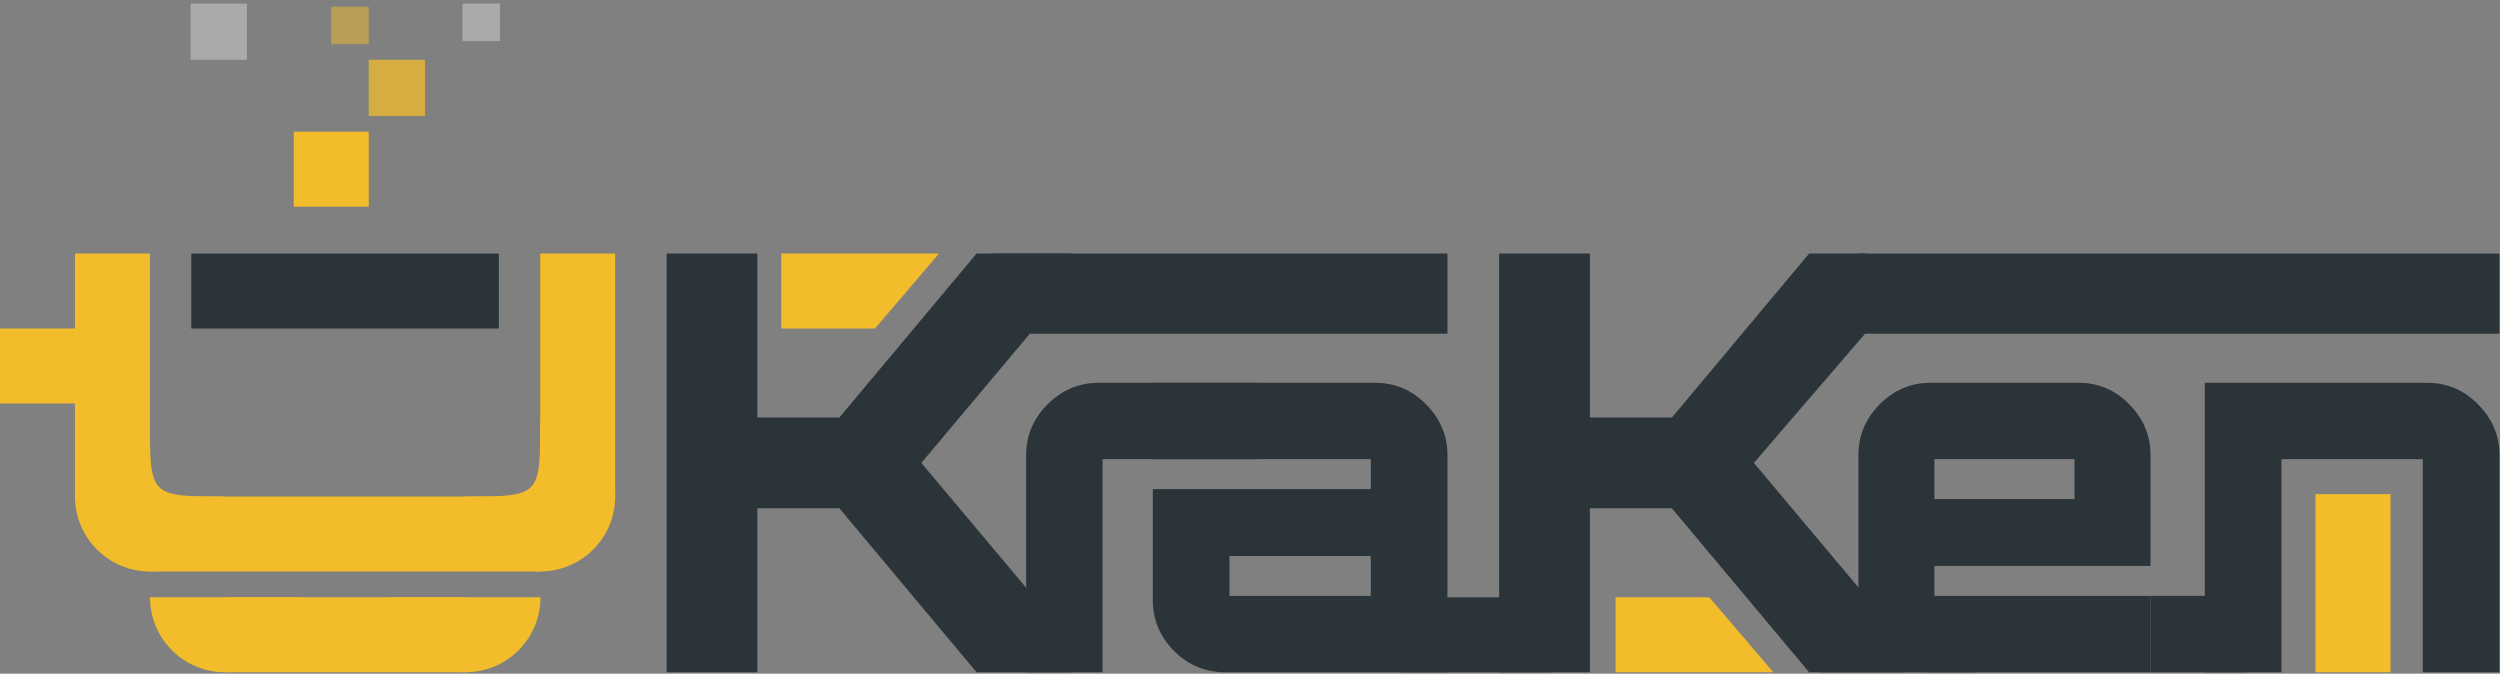 <svg width="642" height="173" viewBox="0 0 642 173" fill="none" xmlns="http://www.w3.org/2000/svg">
<rect x="0" y="0" width="642" height="173" fill="#808080" stroke="none"/>
<path d="M566.19 172.641V98.299H623.199C628.346 98.299 632.722 100.136 636.325 103.811C640.014 107.485 641.859 111.843 641.859 116.885V172.641H622.169V122.14C622.169 119.32 622.169 117.91 622.169 117.91C622.169 117.91 620.754 117.91 617.923 117.91H590.126C587.295 117.91 585.879 117.91 585.879 117.91C585.879 117.91 585.879 119.32 585.879 122.14V172.641H566.19Z" fill="#2B3438"/>
<path d="M495.742 172.641C490.724 172.641 486.387 170.804 482.73 167.129C479.074 163.455 477.245 159.097 477.245 154.055V116.885C477.245 111.843 479.074 107.485 482.73 103.811C486.387 100.136 490.724 98.299 495.742 98.299H533.754C538.857 98.299 543.194 100.136 546.765 103.811C550.422 107.485 552.251 111.843 552.251 116.885V145.34H496.762V148.8C496.762 151.62 496.762 153.03 496.762 153.03C496.762 153.03 498.165 153.03 500.971 153.03H552.251V172.641H495.742ZM496.762 128.164H532.734V122.14C532.734 119.32 532.734 117.91 532.734 117.91C532.734 117.91 531.331 117.91 528.524 117.91H500.971C498.165 117.91 496.762 117.91 496.762 117.91C496.762 117.91 496.762 119.32 496.762 122.14V128.164Z" fill="#2B3438"/>
<rect x="359.76" y="153.392" width="38.498" height="19.249" fill="#2B3438"/>
<path d="M314.698 172.641C309.55 172.641 305.132 170.804 301.443 167.129C297.84 163.455 296.038 159.097 296.038 154.055V125.601H352.018V122.14C352.018 119.32 352.018 117.91 352.018 117.91C352.018 117.91 350.602 117.91 347.771 117.91H296.038V98.299H353.047C358.195 98.299 362.57 100.136 366.173 103.811C369.863 107.485 371.707 111.843 371.707 116.885V172.641H314.698ZM319.974 153.03H352.018V142.776H315.727V148.8C315.727 151.62 315.727 153.03 315.727 153.03C315.727 153.03 317.143 153.03 319.974 153.03Z" fill="#2B3438"/>
<path d="M263.514 172.641V116.885C263.514 111.843 265.351 107.485 269.026 103.811C272.701 100.136 277.102 98.299 282.23 98.299H323.252V117.91H287.358C284.538 117.91 283.127 117.91 283.127 117.91C283.127 117.91 283.127 119.32 283.127 122.14V172.641H263.514Z" fill="#2B3438"/>
<path d="M171.185 172.641V65.111H194.483V107.227H215.541L250.786 65.111H274.98V73.176L236.598 118.876L274.98 164.576V172.641H250.786L215.541 130.525H194.483V172.641H171.185Z" fill="#2B3438"/>
<path d="M384.982 172.641V65.111H408.28V107.227H429.338L464.584 65.111H479.237V85.356L450.396 118.876L488.778 164.576V172.641H464.584L429.338 130.525H408.28V172.641H384.982Z" fill="#2B3438"/>
<rect x="467.289" y="154.72" width="39.826" height="17.922" fill="#2B3438"/>
<path d="M552.25 153.01L576.81 153.01V172.642H552.25V153.01Z" fill="#2B3438"/>
<path d="M254.885 65.111H371.707V85.688H254.885V65.111Z" fill="#2B3438"/>
<path d="M477.245 65.111H641.859V85.688H477.245V65.111Z" fill="#2B3438"/>
<rect x="594.627" y="126.901" width="19.259" height="45.74" fill="#F2BC2B"/>
<path d="M414.875 153.383H438.948L455.399 172.642H414.875V153.383Z" fill="#F2BC2B"/>
<path d="M200.616 84.371H224.69L241.141 65.111H200.616V84.371Z" fill="#F2BC2B"/>
<path d="M57.778 153.382H119.567V172.641H57.778V153.382Z" fill="#F2BC2B"/>
<path d="M38.518 153.382C38.518 164.013 47.136 172.632 57.767 172.632C68.398 172.632 77.017 164.013 77.017 153.382C57.767 153.382 73.024 153.382 57.767 153.382C47.136 153.382 52.561 153.382 38.518 153.382Z" fill="#F2BC2B"/>
<path d="M100.308 153.382C100.308 164.013 108.926 172.632 119.557 172.632C130.188 172.632 138.806 164.013 138.806 153.382C119.557 153.382 134.814 153.382 119.557 153.382C108.926 153.382 114.351 153.382 100.308 153.382Z" fill="#F2BC2B"/>
<rect y="84.36" width="34.516" height="19.249" fill="#F2BC2B"/>
<rect x="75.432" y="33.815" width="19.259" height="19.259" fill="#F2BC2B"/>
<rect x="94.691" y="15.358" width="14.444" height="14.444" fill="#F2BC2B" fill-opacity="0.75"/>
<rect x="48.95" y="0.914" width="14.444" height="14.444" fill="white" fill-opacity="0.33"/>
<rect x="85.061" y="1.716" width="9.63" height="9.63" fill="#F2BC2B" fill-opacity="0.5"/>
<rect x="118.765" y="0.914" width="9.63" height="9.63" fill="white" fill-opacity="0.33"/>
<path d="M29.206 127.505H148.019L138.726 146.754H38.166L29.206 127.505Z" fill="#F2BC2B"/>
<path d="M157.976 65.111L157.976 127.837L138.726 136.798L138.726 65.111L157.976 65.111Z" fill="#F2BC2B"/>
<path d="M38.498 65.111L38.498 136.798L19.249 127.837L19.249 65.111L38.498 65.111Z" fill="#F2BC2B"/>
<path d="M157.976 127.505C157.976 138.136 149.357 146.754 138.726 146.754C128.095 146.754 119.477 138.136 119.477 127.505C138.726 127.505 138.726 127.505 138.726 108.256C149.357 108.256 157.976 116.874 157.976 127.505Z" fill="#F2BC2B"/>
<path d="M19.249 127.505C19.249 138.136 27.867 146.754 38.498 146.754C49.129 146.754 57.747 138.136 57.747 127.505C38.498 127.505 38.498 127.505 38.498 108.256C27.867 108.256 19.249 116.874 19.249 127.505Z" fill="#F2BC2B"/>
<rect x="49.118" y="65.111" width="78.988" height="19.249" fill="#2B3438"/>
</svg>
